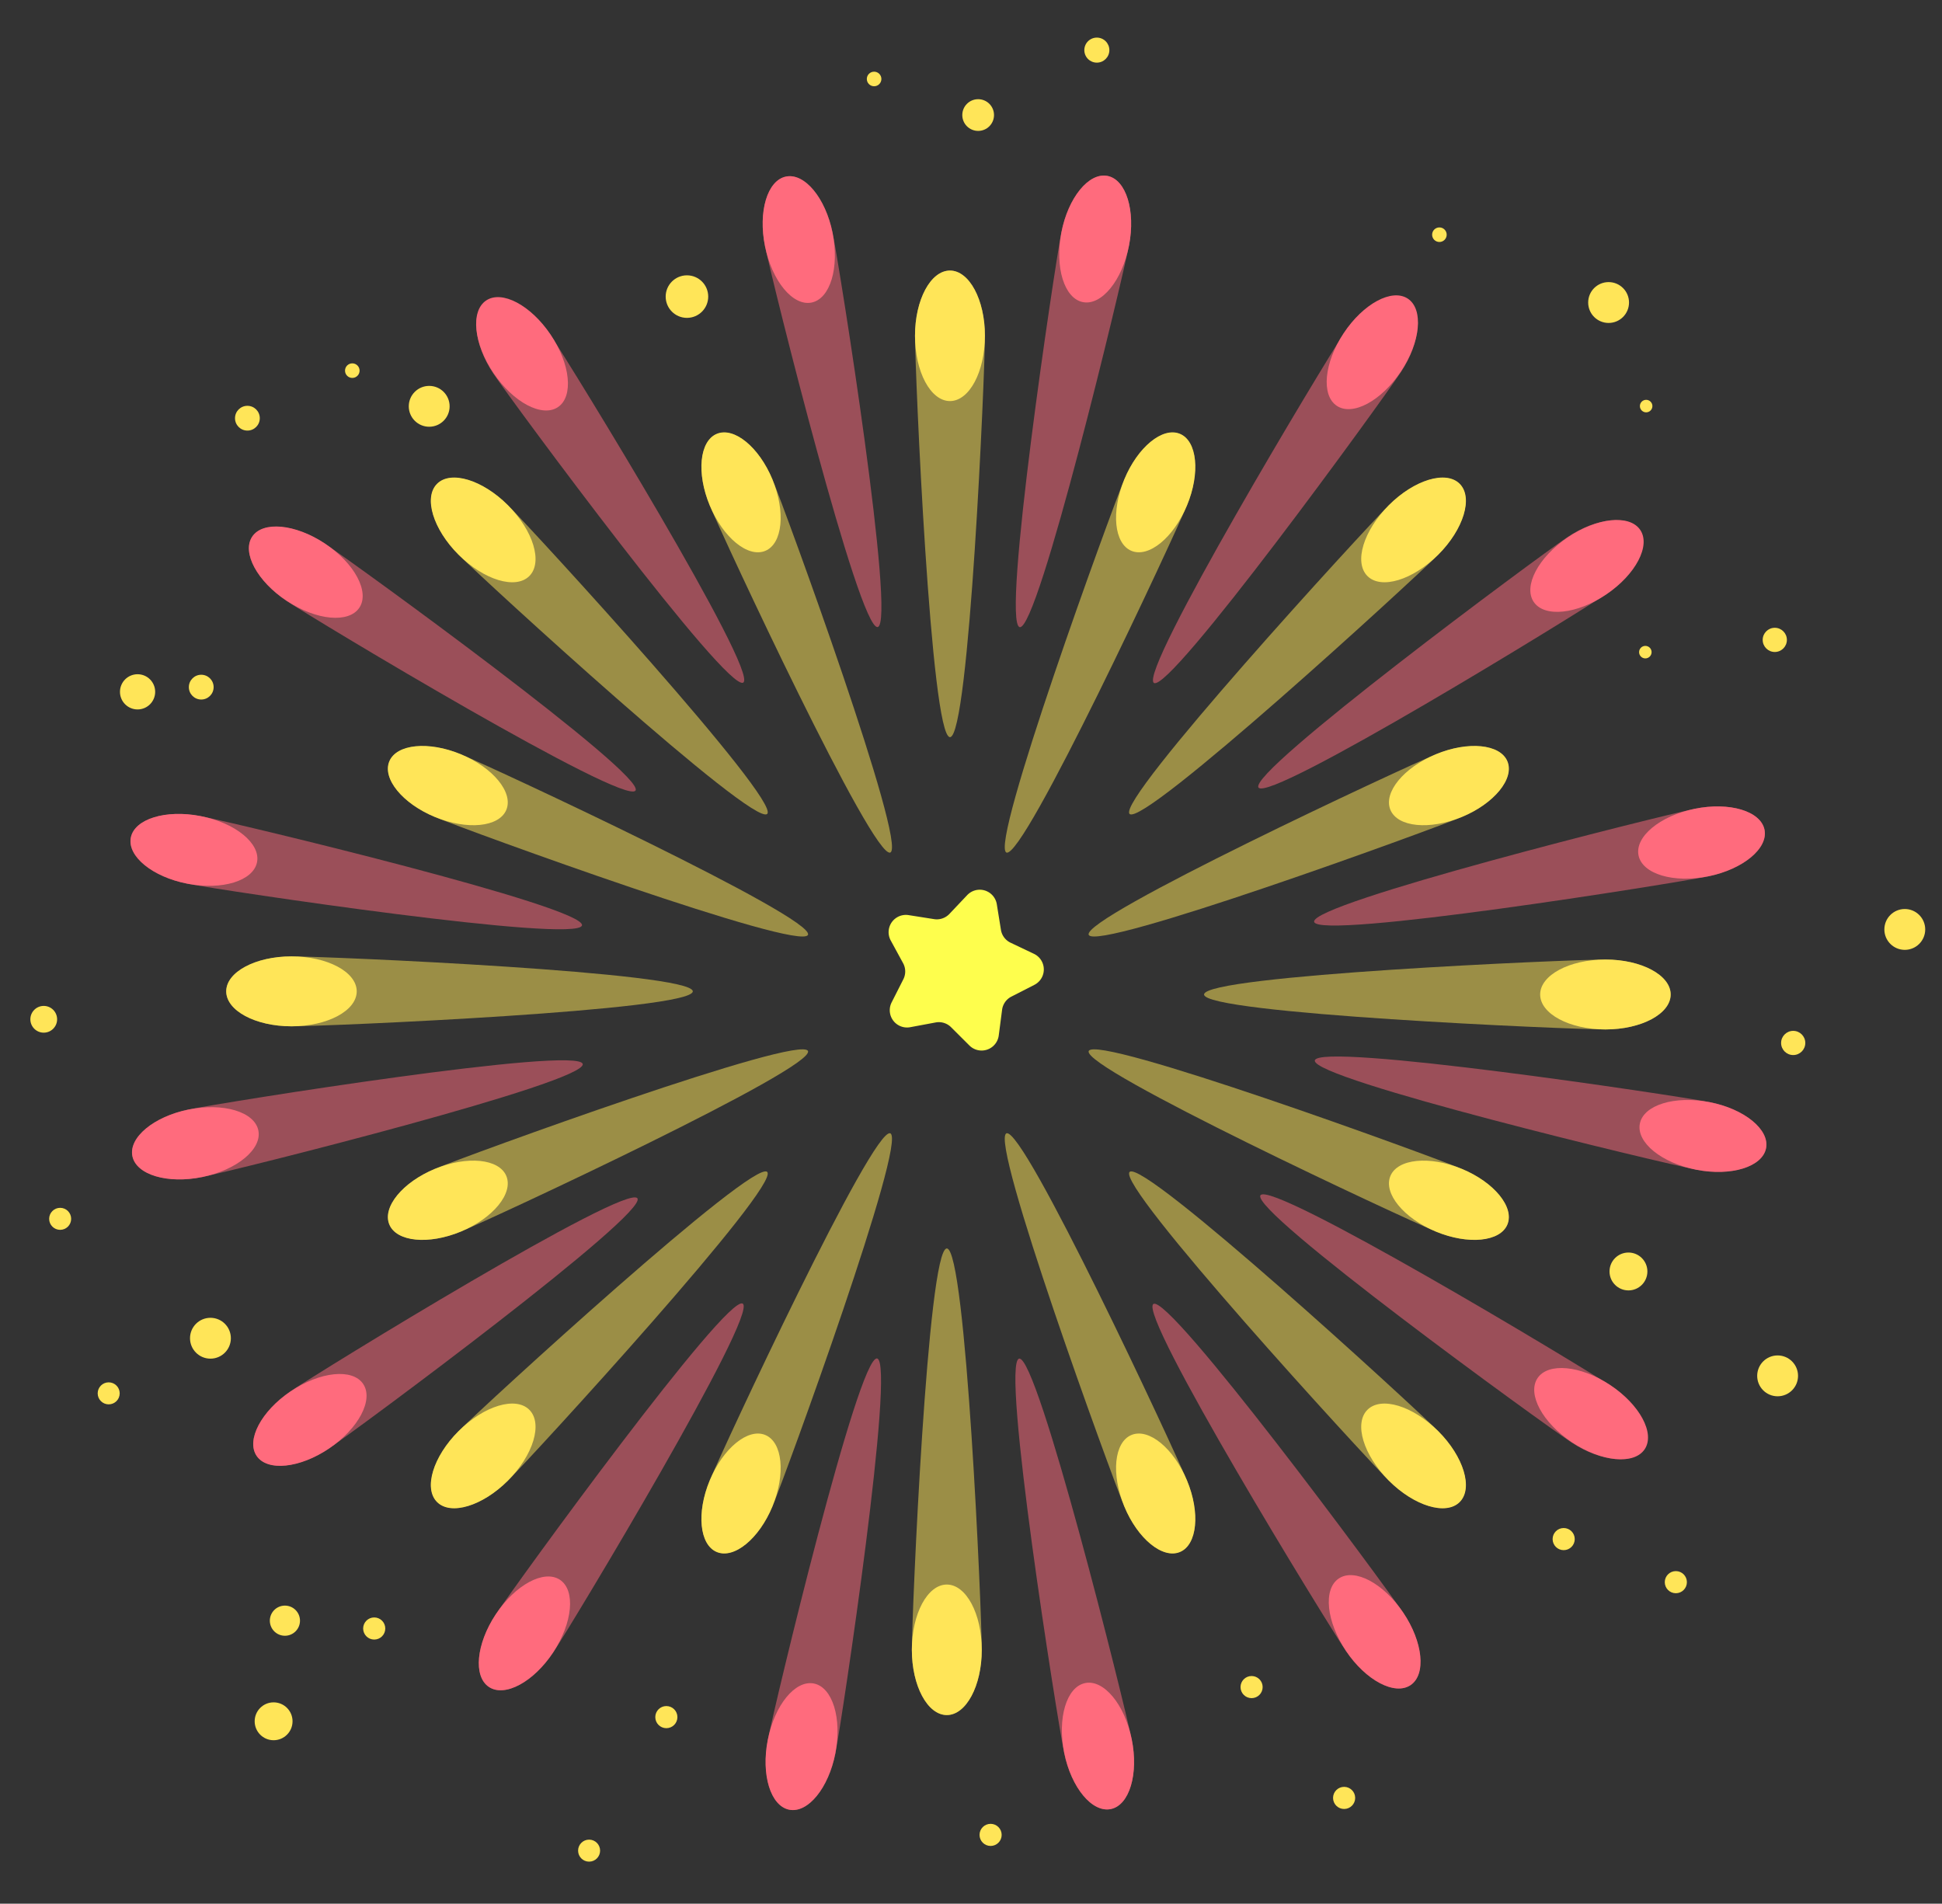 <svg xmlns="http://www.w3.org/2000/svg" width="253" height="248" viewBox="0 0 253 248">
  <rect x="0" y="0" width="253" height="248" fill="#333333" stroke="none"/>
  <g id="fireworks_Y" transform="translate(0.336 -0.313)">
    <path id="F" d="M9268.183-155.805c1.75,4.212,1.333,8.382-.927,9.317s-5.5-1.722-7.237-5.933-17.6-47.652-15.343-48.586S9266.438-160.016,9268.183-155.805Z" transform="translate(-9113.895 348.964)" fill="#ffe558" opacity="0.51"/>
    <path id="F-2" data-name="F" d="M9215.28-283.63c-1.745-4.212-4.989-6.868-7.243-5.933s-2.676,5.106-.928,9.316,21.25,46.136,23.514,45.2S9217.023-279.42,9215.28-283.63Z" transform="translate(-9114.972 346.423)" fill="#ffe558" opacity="0.51"/>
    <path id="F-3" data-name="F" d="M9300.238-248.932c4.209-1.744,8.382-1.33,9.315.926s-1.72,5.5-5.936,7.243-47.649,17.6-48.585,15.34S9296.029-247.187,9300.238-248.932Z" transform="translate(-9113.533 347.518)" fill="#ffe558" opacity="0.51"/>
    <path id="F-4" data-name="F" d="M9172.408-196.027c-4.205,1.744-6.87,4.987-5.933,7.243s5.107,2.671,9.318.926,46.133-21.252,45.2-23.508S9176.623-197.771,9172.408-196.027Z" transform="translate(-9116.068 348.601)" fill="#ffe558" opacity="0.51"/>
    <path id="F-5" data-name="F" d="M9260.019-283.63c1.741-4.212,4.984-6.868,7.237-5.933s2.677,5.106.927,9.316-21.253,46.136-23.507,45.2S9258.271-279.42,9260.019-283.63Z" transform="translate(-9113.895 346.423)" fill="#ffe558" opacity="0.51"/>
    <path id="F-6" data-name="F" d="M9207.109-155.805c-1.748,4.212-1.329,8.382.928,9.317s5.5-1.722,7.243-5.933,17.6-47.652,15.343-48.586S9208.855-160.016,9207.109-155.805Z" transform="translate(-9114.972 348.964)" fill="#ffe558" opacity="0.51"/>
    <path id="F-7" data-name="F" d="M9300.238-187.858c4.209,1.745,8.382,1.33,9.315-.926s-1.72-5.5-5.936-7.243-47.649-17.6-48.585-15.339S9296.029-189.6,9300.238-187.858Z" transform="translate(-9113.533 348.601)" fill="#ffe558" opacity="0.51"/>
    <path id="F-8" data-name="F" d="M9172.408-240.762c-4.205-1.744-6.87-4.987-5.933-7.243s5.107-2.67,9.318-.926,46.133,21.253,45.2,23.509S9176.623-239.017,9172.408-240.762Z" transform="translate(-9116.068 347.518)" fill="#ffe558" opacity="0.51"/>
    <ellipse id="F-9" data-name="F" cx="4.421" cy="8.253" rx="4.421" ry="8.253" transform="translate(142.982 188.945) rotate(-22.5)" fill="#ffe558"/>
    <ellipse id="F-10" data-name="F" cx="4.421" cy="8.253" rx="4.421" ry="8.253" transform="translate(88.962 58.518) rotate(-22.5)" fill="#ffe558"/>
    <ellipse id="F-11" data-name="F" cx="8.253" cy="4.421" rx="8.253" ry="4.421" transform="translate(179.11 101.727) rotate(-22.5)" fill="#ffe558"/>
    <ellipse id="F-12" data-name="F" cx="8.253" cy="4.421" rx="8.253" ry="4.421" transform="translate(48.687 155.749) rotate(-22.5)" fill="#ffe558"/>
    <ellipse id="F-13" data-name="F" cx="8.253" cy="4.421" rx="8.253" ry="4.421" transform="translate(142.982 70.383) rotate(-67.5)" fill="#ffe558"/>
    <ellipse id="F-14" data-name="F" cx="8.253" cy="4.421" rx="8.253" ry="4.421" transform="translate(88.962 200.812) rotate(-67.5)" fill="#ffe558"/>
    <ellipse id="F-15" data-name="F" cx="4.421" cy="8.253" rx="4.421" ry="8.253" transform="translate(179.109 157.602) rotate(-67.5)" fill="#ffe558"/>
    <ellipse id="F-16" data-name="F" cx="4.421" cy="8.253" rx="4.421" ry="8.253" transform="translate(48.687 103.58) rotate(-67.5)" fill="#ffe558"/>
    <path id="F-17" data-name="F" d="M9300.429-162.339c3.318,3.321,4.563,7.454,2.785,9.232s-5.913.529-9.23-2.791-35.528-38.412-33.747-40.191S9297.107-165.659,9300.429-162.339Z" transform="translate(-9113.41 349.076)" fill="#ffe558" opacity="0.51"/>
    <path id="F-18" data-name="F" d="M9181.777-280.421c-3.319-3.32-7.448-4.57-9.233-2.791s-.526,5.912,2.8,9.231,38.408,35.528,40.189,33.749S9185.1-277.1,9181.777-280.421Z" transform="translate(-9115.919 346.576)" fill="#ffe558" opacity="0.51"/>
    <path id="F-19" data-name="F" d="M9233.1-301.661c0-4.695,2.043-8.5,4.556-8.5s4.556,3.807,4.556,8.5-2.038,52.284-4.556,52.284S9233.1-296.965,9233.1-301.661Z" transform="translate(-9114.229 345.721)" fill="#ffe558" opacity="0.51"/>
    <path id="F-20" data-name="F" d="M9232.7-134.242c0,4.7,2.044,8.5,4.554,8.5s4.554-3.806,4.554-8.5-2.041-52.284-4.554-52.284S9232.7-138.937,9232.7-134.242Z" transform="translate(-9114.24 349.481)" fill="#ffe558" opacity="0.51"/>
    <ellipse id="F-21" data-name="F" cx="4.554" cy="8.501" rx="4.554" ry="8.501" transform="translate(174.59 187.192) rotate(-45)" fill="#ffe558"/>
    <ellipse id="F-22" data-name="F" cx="4.554" cy="8.501" rx="4.554" ry="8.501" transform="translate(53.381 66.556) rotate(-45)" fill="#ffe558"/>
    <ellipse id="F-23" data-name="F" cx="4.554" cy="8.501" rx="4.554" ry="8.501" transform="translate(118.868 35.56)" fill="#ffe558"/>
    <ellipse id="F-24" data-name="F" cx="4.554" cy="8.501" rx="4.554" ry="8.501" transform="translate(118.459 206.738)" fill="#ffe558"/>
    <path id="F-25" data-name="F" d="M9321.8-213.835c4.688,0,8.5-2.039,8.5-4.554s-3.809-4.554-8.5-4.554-52.289,2.039-52.289,4.554S9317.106-213.835,9321.8-213.835Z" transform="translate(-9112.985 348.257)" fill="#ffe558" opacity="0.51"/>
    <path id="F-26" data-name="F" d="M9154.38-214.233c-4.7,0-8.5-2.038-8.5-4.554s3.8-4.554,8.5-4.554,52.283,2.039,52.283,4.554S9159.073-214.233,9154.38-214.233Z" transform="translate(-9116.742 348.246)" fill="#ffe558" opacity="0.51"/>
    <ellipse id="F-27" data-name="F" cx="8.501" cy="4.554" rx="8.501" ry="4.554" transform="translate(200.313 125.314)" fill="#ffe558"/>
    <ellipse id="F-28" data-name="F" cx="8.501" cy="4.554" rx="8.501" ry="4.554" transform="translate(29.135 124.905)" fill="#ffe558"/>
    <path id="F-29" data-name="F" d="M9300.429-273.981c3.318-3.32,4.563-7.453,2.785-9.231s-5.913-.529-9.23,2.791-35.528,38.411-33.747,40.19S9297.107-270.661,9300.429-273.981Z" transform="translate(-9113.412 346.576)" fill="#ffe558" opacity="0.51"/>
    <path id="F-30" data-name="F" d="M9181.777-155.9c-3.319,3.32-7.448,4.57-9.233,2.791s-.526-5.912,2.8-9.232,38.408-35.528,40.189-33.749S9185.1-159.218,9181.777-155.9Z" transform="translate(-9115.92 349.076)" fill="#ffe558" opacity="0.51"/>
    <ellipse id="F-31" data-name="F" cx="8.501" cy="4.554" rx="8.501" ry="4.554" transform="translate(174.59 72.137) rotate(-45)" fill="#ffe558"/>
    <ellipse id="F-32" data-name="F" cx="8.501" cy="4.554" rx="8.501" ry="4.554" transform="translate(53.381 192.773) rotate(-45)" fill="#ffe558"/>
    <path id="F-33" data-name="F" d="M9322.229-168.421c3.853,2.553,5.874,6.3,4.509,8.364s-5.607,1.672-9.46-.881-41.846-30.1-40.478-32.171S9318.373-170.974,9322.229-168.421Z" transform="translate(-9112.926 349.138)" fill="#ff6b7d" opacity="0.51"/>
    <path id="F-34" data-name="F" d="M9158.649-275.612c-3.858-2.553-8.1-2.948-9.46-.882s.65,5.811,4.506,8.364,44.063,26.755,45.433,24.688S9162.5-273.059,9158.649-275.612Z" transform="translate(-9116.671 346.743)" fill="#ff6b7d" opacity="0.51"/>
    <path id="F-35" data-name="F" d="M9214.1-313c-.923-4.533.3-8.608,2.728-9.1s5.147,2.779,6.068,7.312,8.3,50.875,5.873,51.369S9215.022-308.471,9214.1-313Z" transform="translate(-9114.761 345.418)" fill="#ff6b7d" opacity="0.51"/>
    <path id="F-36" data-name="F" d="M9252.165-121.161c.926,4.533,3.643,7.807,6.071,7.313s3.648-4.57,2.726-9.1-12.238-50.073-14.662-49.579S9251.243-125.693,9252.165-121.161Z" transform="translate(-9113.867 349.834)" fill="#ff6b7d" opacity="0.51"/>
    <path id="F-37" data-name="F" d="M9334.864-233.245c4.533-.927,7.808-3.646,7.309-6.074s-4.576-3.645-9.109-2.718S9283-229.748,9283.5-227.32,9330.33-232.318,9334.864-233.245Z" transform="translate(-9112.632 347.722)" fill="#ff6b7d" opacity="0.51"/>
    <path id="F-38" data-name="F" d="M9143.063-194.982c-4.531.927-8.6-.29-9.1-2.718s2.775-5.147,7.307-6.074,50.865-8.353,51.359-5.925S9147.594-195.908,9143.063-194.982Z" transform="translate(-9117.047 348.625)" fill="#ff6b7d" opacity="0.51"/>
    <path id="F-39" data-name="F" d="M9295.507-297.122c2.561-3.858,2.956-8.093.884-9.461s-5.807.651-8.364,4.508-26.752,44.06-24.686,45.428S9292.959-293.266,9295.507-297.122Z" transform="translate(-9113.347 345.926)" fill="#ff6b7d" opacity="0.51"/>
    <path id="F-40" data-name="F" d="M9187.5-134.082c-2.552,3.857-6.3,5.875-8.366,4.507s-1.671-5.6.886-9.46,30.106-41.844,32.167-40.476S9190.058-137.94,9187.5-134.082Z" transform="translate(-9115.756 349.657)" fill="#ff6b7d" opacity="0.51"/>
    <ellipse id="F-41" data-name="F" cx="4.487" cy="8.375" rx="4.487" ry="8.375" transform="matrix(0.552, -0.834, 0.834, 0.552, 197.49, 183.597)" fill="#ff6b7d"/>
    <ellipse id="F-42" data-name="F" cx="4.487" cy="8.375" rx="4.487" ry="8.375" transform="matrix(0.552, -0.834, 0.834, 0.552, 30.039, 73.969)" fill="#ff6b7d"/>
    <ellipse id="F-43" data-name="F" cx="4.487" cy="8.375" rx="4.487" ry="8.375" transform="translate(97.66 24.208) rotate(-11.5)" fill="#ff6b7d"/>
    <ellipse id="F-44" data-name="F" cx="4.487" cy="8.375" rx="4.487" ry="8.375" transform="translate(136.64 220.467) rotate(-11.5)" fill="#ff6b7d"/>
    <ellipse id="F-45" data-name="F" cx="8.375" cy="4.487" rx="8.375" ry="4.487" transform="translate(212.23 107.356) rotate(-11.559)" fill="#ff6b7d"/>
    <ellipse id="F-46" data-name="F" cx="8.375" cy="4.487" rx="8.375" ry="4.487" transform="translate(16.012 146.537) rotate(-11.559)" fill="#ff6b7d"/>
    <ellipse id="F-47" data-name="F" cx="8.375" cy="4.487" rx="8.375" ry="4.487" transform="translate(170.085 50.709) rotate(-56.5)" fill="#ff6b7d"/>
    <ellipse id="F-48" data-name="F" cx="8.375" cy="4.487" rx="8.375" ry="4.487" transform="translate(59.621 217.606) rotate(-56.5)" fill="#ff6b7d"/>
    <path id="F-49" data-name="F" d="M9335.006-204.723c4.54.883,7.84,3.57,7.369,6s-4.536,3.689-9.074,2.806-50.182-11.8-49.715-14.233S9330.467-205.605,9335.006-204.723Z" transform="translate(-9112.629 348.61)" fill="#ff6b7d" opacity="0.51"/>
    <path id="F-50" data-name="F" d="M9142.836-241.115c-4.539-.883-8.6.374-9.076,2.806s2.828,5.12,7.367,6,50.943,7.855,51.412,5.424S9147.375-240.232,9142.836-241.115Z" transform="translate(-9117.054 347.748)" fill="#ff6b7d" opacity="0.51"/>
    <path id="F-51" data-name="F" d="M9179.743-296.893c-2.586-3.835-3.015-8.067-.965-9.452s5.819.6,8.406,4.434,27.144,43.825,25.08,45.212S9182.328-293.059,9179.743-296.893Z" transform="translate(-9115.766 345.932)" fill="#ff6b7d" opacity="0.51"/>
    <path id="F-52" data-name="F" d="M9288.358-134.255c2.586,3.836,6.349,5.82,8.4,4.435s1.622-5.618-.965-9.453-30.47-41.579-32.521-40.193S9285.77-138.089,9288.358-134.255Z" transform="translate(-9113.347 349.658)" fill="#ff6b7d" opacity="0.51"/>
    <path id="F-53" data-name="F" d="M9321.739-268.942c3.825-2.591,5.806-6.356,4.427-8.408-1.395-2.053-5.624-1.617-9.456.974s-41.547,30.51-40.163,32.563S9317.9-266.352,9321.739-268.942Z" transform="translate(-9112.931 346.72)" fill="#ff6b7d" opacity="0.51"/>
    <path id="F-54" data-name="F" d="M9159.207-160.162c-3.833,2.59-8.062,3.026-9.451.973s.6-5.817,4.425-8.407,43.806-27.182,45.184-25.13C9200.759-190.673,9163.039-162.753,9159.207-160.162Z" transform="translate(-9116.66 349.15)" fill="#ff6b7d" opacity="0.51"/>
    <path id="F-55" data-name="F" d="M9260.607-313.11c.885-4.54-.373-8.6-2.8-9.078s-5.128,2.825-6.009,7.365-7.856,50.946-5.422,51.419S9259.723-308.57,9260.607-313.11Z" transform="translate(-9113.865 345.417)" fill="#ff6b7d" opacity="0.51"/>
    <path id="F-56" data-name="F" d="M9223.258-121.129c-.883,4.541-3.575,7.838-6.008,7.366s-3.689-4.537-2.807-9.078,11.8-50.179,14.24-49.705S9224.133-125.669,9223.258-121.129Z" transform="translate(-9114.751 349.834)" fill="#ff6b7d" opacity="0.51"/>
    <ellipse id="F-57" data-name="F" cx="4.487" cy="8.375" rx="4.487" ry="8.375" transform="translate(212.443 151.105) rotate(-79)" fill="#ff6b7d"/>
    <ellipse id="F-58" data-name="F" cx="4.487" cy="8.375" rx="4.487" ry="8.375" transform="translate(15.852 113.836) rotate(-79)" fill="#ff6b7d"/>
    <ellipse id="F-59" data-name="F" cx="4.487" cy="8.375" rx="4.487" ry="8.375" transform="matrix(0.829, -0.559, 0.559, 0.829, 59.273, 41.97)" fill="#ff6b7d"/>
    <ellipse id="F-60" data-name="F" cx="4.487" cy="8.375" rx="4.487" ry="8.375" transform="matrix(0.829, -0.559, 0.559, 0.829, 170.353, 208.461)" fill="#ff6b7d"/>
    <ellipse id="F-61" data-name="F" cx="8.375" cy="4.487" rx="8.375" ry="4.487" transform="translate(196.962 75.011) rotate(-34.059)" fill="#ff6b7d"/>
    <ellipse id="F-62" data-name="F" cx="8.375" cy="4.487" rx="8.375" ry="4.487" transform="translate(30.584 186.264) rotate(-34.059)" fill="#ff6b7d"/>
    <ellipse id="F-63" data-name="F" cx="8.375" cy="4.487" rx="8.375" ry="4.487" transform="translate(136.342 38.816) rotate(-79)" fill="#ff6b7d"/>
    <ellipse id="F-64" data-name="F" cx="8.375" cy="4.487" rx="8.375" ry="4.487" transform="translate(98.086 235.215) rotate(-79)" fill="#ff6b7d"/>
    <ellipse id="F-65" data-name="F" cx="2.771" cy="2.771" rx="2.771" ry="2.771" transform="translate(86.387 36.181)" fill="#ffe558"/>
    <ellipse id="F-66" data-name="F" cx="2.293" cy="2.293" rx="2.293" ry="2.293" transform="translate(15.294 88.148)" fill="#ffe558"/>
    <ellipse id="F-67" data-name="F" cx="1.614" cy="1.614" rx="1.614" ry="1.614" transform="translate(24.267 88.215)" fill="#ffe558"/>
    <ellipse id="F-68" data-name="F" cx="1.614" cy="1.614" rx="1.614" ry="1.614" transform="translate(30.281 53.18)" fill="#ffe558"/>
    <ellipse id="F-69" data-name="F" cx="2.661" cy="2.661" rx="2.661" ry="2.661" transform="translate(24.419 171.988)" fill="#ffe558"/>
    <ellipse id="F-70" data-name="F" cx="2.661" cy="2.661" rx="2.661" ry="2.661" transform="translate(245.155 118.733)" fill="#ffe558"/>
    <ellipse id="F-71" data-name="F" cx="2.661" cy="2.661" rx="2.661" ry="2.661" transform="translate(228.587 176.89)" fill="#ffe558"/>
    <ellipse id="F-72" data-name="F" cx="2.661" cy="2.661" rx="2.661" ry="2.661" transform="translate(206.568 37.063)" fill="#ffe558"/>
    <ellipse id="F-73" data-name="F" cx="2.661" cy="2.661" rx="2.661" ry="2.661" transform="translate(52.918 50.585)" fill="#ffe558"/>
    <ellipse id="F-74" data-name="F" cx="1.743" cy="1.743" rx="1.743" ry="1.743" transform="translate(3.619 131.357)" fill="#ffe558"/>
    <ellipse id="F-75" data-name="F" cx="1.434" cy="1.434" rx="1.434" ry="1.434" transform="translate(12.39 180.396)" fill="#ffe558"/>
    <ellipse id="F-76" data-name="F" cx="1.434" cy="1.434" rx="1.434" ry="1.434" transform="translate(6.067 157.661)" fill="#ffe558"/>
    <ellipse id="F-77" data-name="F" cx="1.434" cy="1.434" rx="1.434" ry="1.434" transform="translate(74.977 239.969)" fill="#ffe558"/>
    <ellipse id="F-78" data-name="F" cx="1.576" cy="1.576" rx="1.576" ry="1.576" transform="translate(229.304 82.097)" fill="#ffe558"/>
    <ellipse id="F-79" data-name="F" cx="1.576" cy="1.576" rx="1.576" ry="1.576" transform="translate(231.703 134.607)" fill="#ffe558"/>
    <circle id="F-80" data-name="F" cx="0.815" cy="0.815" r="0.815" transform="translate(213.306 52.4)" fill="#ffe558"/>
    <circle id="F-81" data-name="F" cx="0.815" cy="0.815" r="0.815" transform="translate(213.201 84.455)" fill="#ffe558"/>
    <circle id="F-82" data-name="F" cx="1.964" cy="1.964" r="1.964" transform="translate(34.818 209.481)" fill="#ffe558"/>
    <ellipse id="F-83" data-name="F" cx="2.467" cy="2.467" rx="2.467" ry="2.467" transform="translate(32.842 222.085)" fill="#ffe558"/>
    <ellipse id="F-84" data-name="F" cx="2.467" cy="2.467" rx="2.467" ry="2.467" transform="translate(209.349 163.485)" fill="#ffe558"/>
    <ellipse id="F-85" data-name="F" cx="1.441" cy="1.441" rx="1.441" ry="1.441" transform="translate(46.975 211.023)" fill="#ffe558"/>
    <ellipse id="F-86" data-name="F" cx="1.441" cy="1.441" rx="1.441" ry="1.441" transform="translate(201.936 199.375)" fill="#ffe558"/>
    <ellipse id="F-87" data-name="F" cx="1.441" cy="1.441" rx="1.441" ry="1.441" transform="translate(216.548 204.987)" fill="#ffe558"/>
    <ellipse id="F-88" data-name="F" cx="1.441" cy="1.441" rx="1.441" ry="1.441" transform="translate(173.332 233.093)" fill="#ffe558"/>
    <ellipse id="F-89" data-name="F" cx="1.441" cy="1.441" rx="1.441" ry="1.441" transform="translate(161.278 218.654)" fill="#ffe558"/>
    <ellipse id="F-90" data-name="F" cx="1.441" cy="1.441" rx="1.441" ry="1.441" transform="translate(127.277 237.91)" fill="#ffe558"/>
    <ellipse id="F-91" data-name="F" cx="1.441" cy="1.441" rx="1.441" ry="1.441" transform="translate(85.034 222.567)" fill="#ffe558"/>
    <ellipse id="F-92" data-name="F" cx="1.631" cy="1.631" rx="1.631" ry="1.631" transform="translate(140.928 5.212)" fill="#ffe558"/>
    <circle id="F-93" data-name="F" cx="2.066" cy="2.066" r="2.066" transform="translate(125.03 13.235)" fill="#ffe558"/>
    <ellipse id="F-94" data-name="F" cx="0.949" cy="0.949" rx="0.949" ry="0.949" transform="translate(186.238 29.94)" fill="#ffe558"/>
    <ellipse id="F-95" data-name="F" cx="0.949" cy="0.949" rx="0.949" ry="0.949" transform="translate(112.592 9.652)" fill="#ffe558"/>
    <ellipse id="F-96" data-name="F" cx="0.949" cy="0.949" rx="0.949" ry="0.949" transform="translate(44.613 47.649)" fill="#ffe558"/>
    <path id="패스_107" data-name="패스 107" d="M19.172,13.654l-3.258.879a2.252,2.252,0,0,0-1.537,1.424l-1.123,3.183a2.251,2.251,0,0,1-4.009.481L7.4,16.795a2.251,2.251,0,0,0-1.829-1.021L2.2,15.689A2.251,2.251,0,0,1,.5,12.025L2.622,9.4a2.252,2.252,0,0,0,.405-2.056L2.065,4.108A2.251,2.251,0,0,1,5.026,1.363l3.153,1.2a2.252,2.252,0,0,0,2.08-.249L13.038.4a2.252,2.252,0,0,1,3.526,1.968l-.171,3.371a2.252,2.252,0,0,0,.88,1.9l2.68,2.051A2.251,2.251,0,0,1,19.172,13.654Z" transform="translate(128.194 113.082) rotate(60)" fill="#fefe4d"/>
    <rect id="사각형_914" data-name="사각형 914" width="253" height="248" transform="translate(-0.336 0.313)" fill="none"/>
  </g>
</svg>
